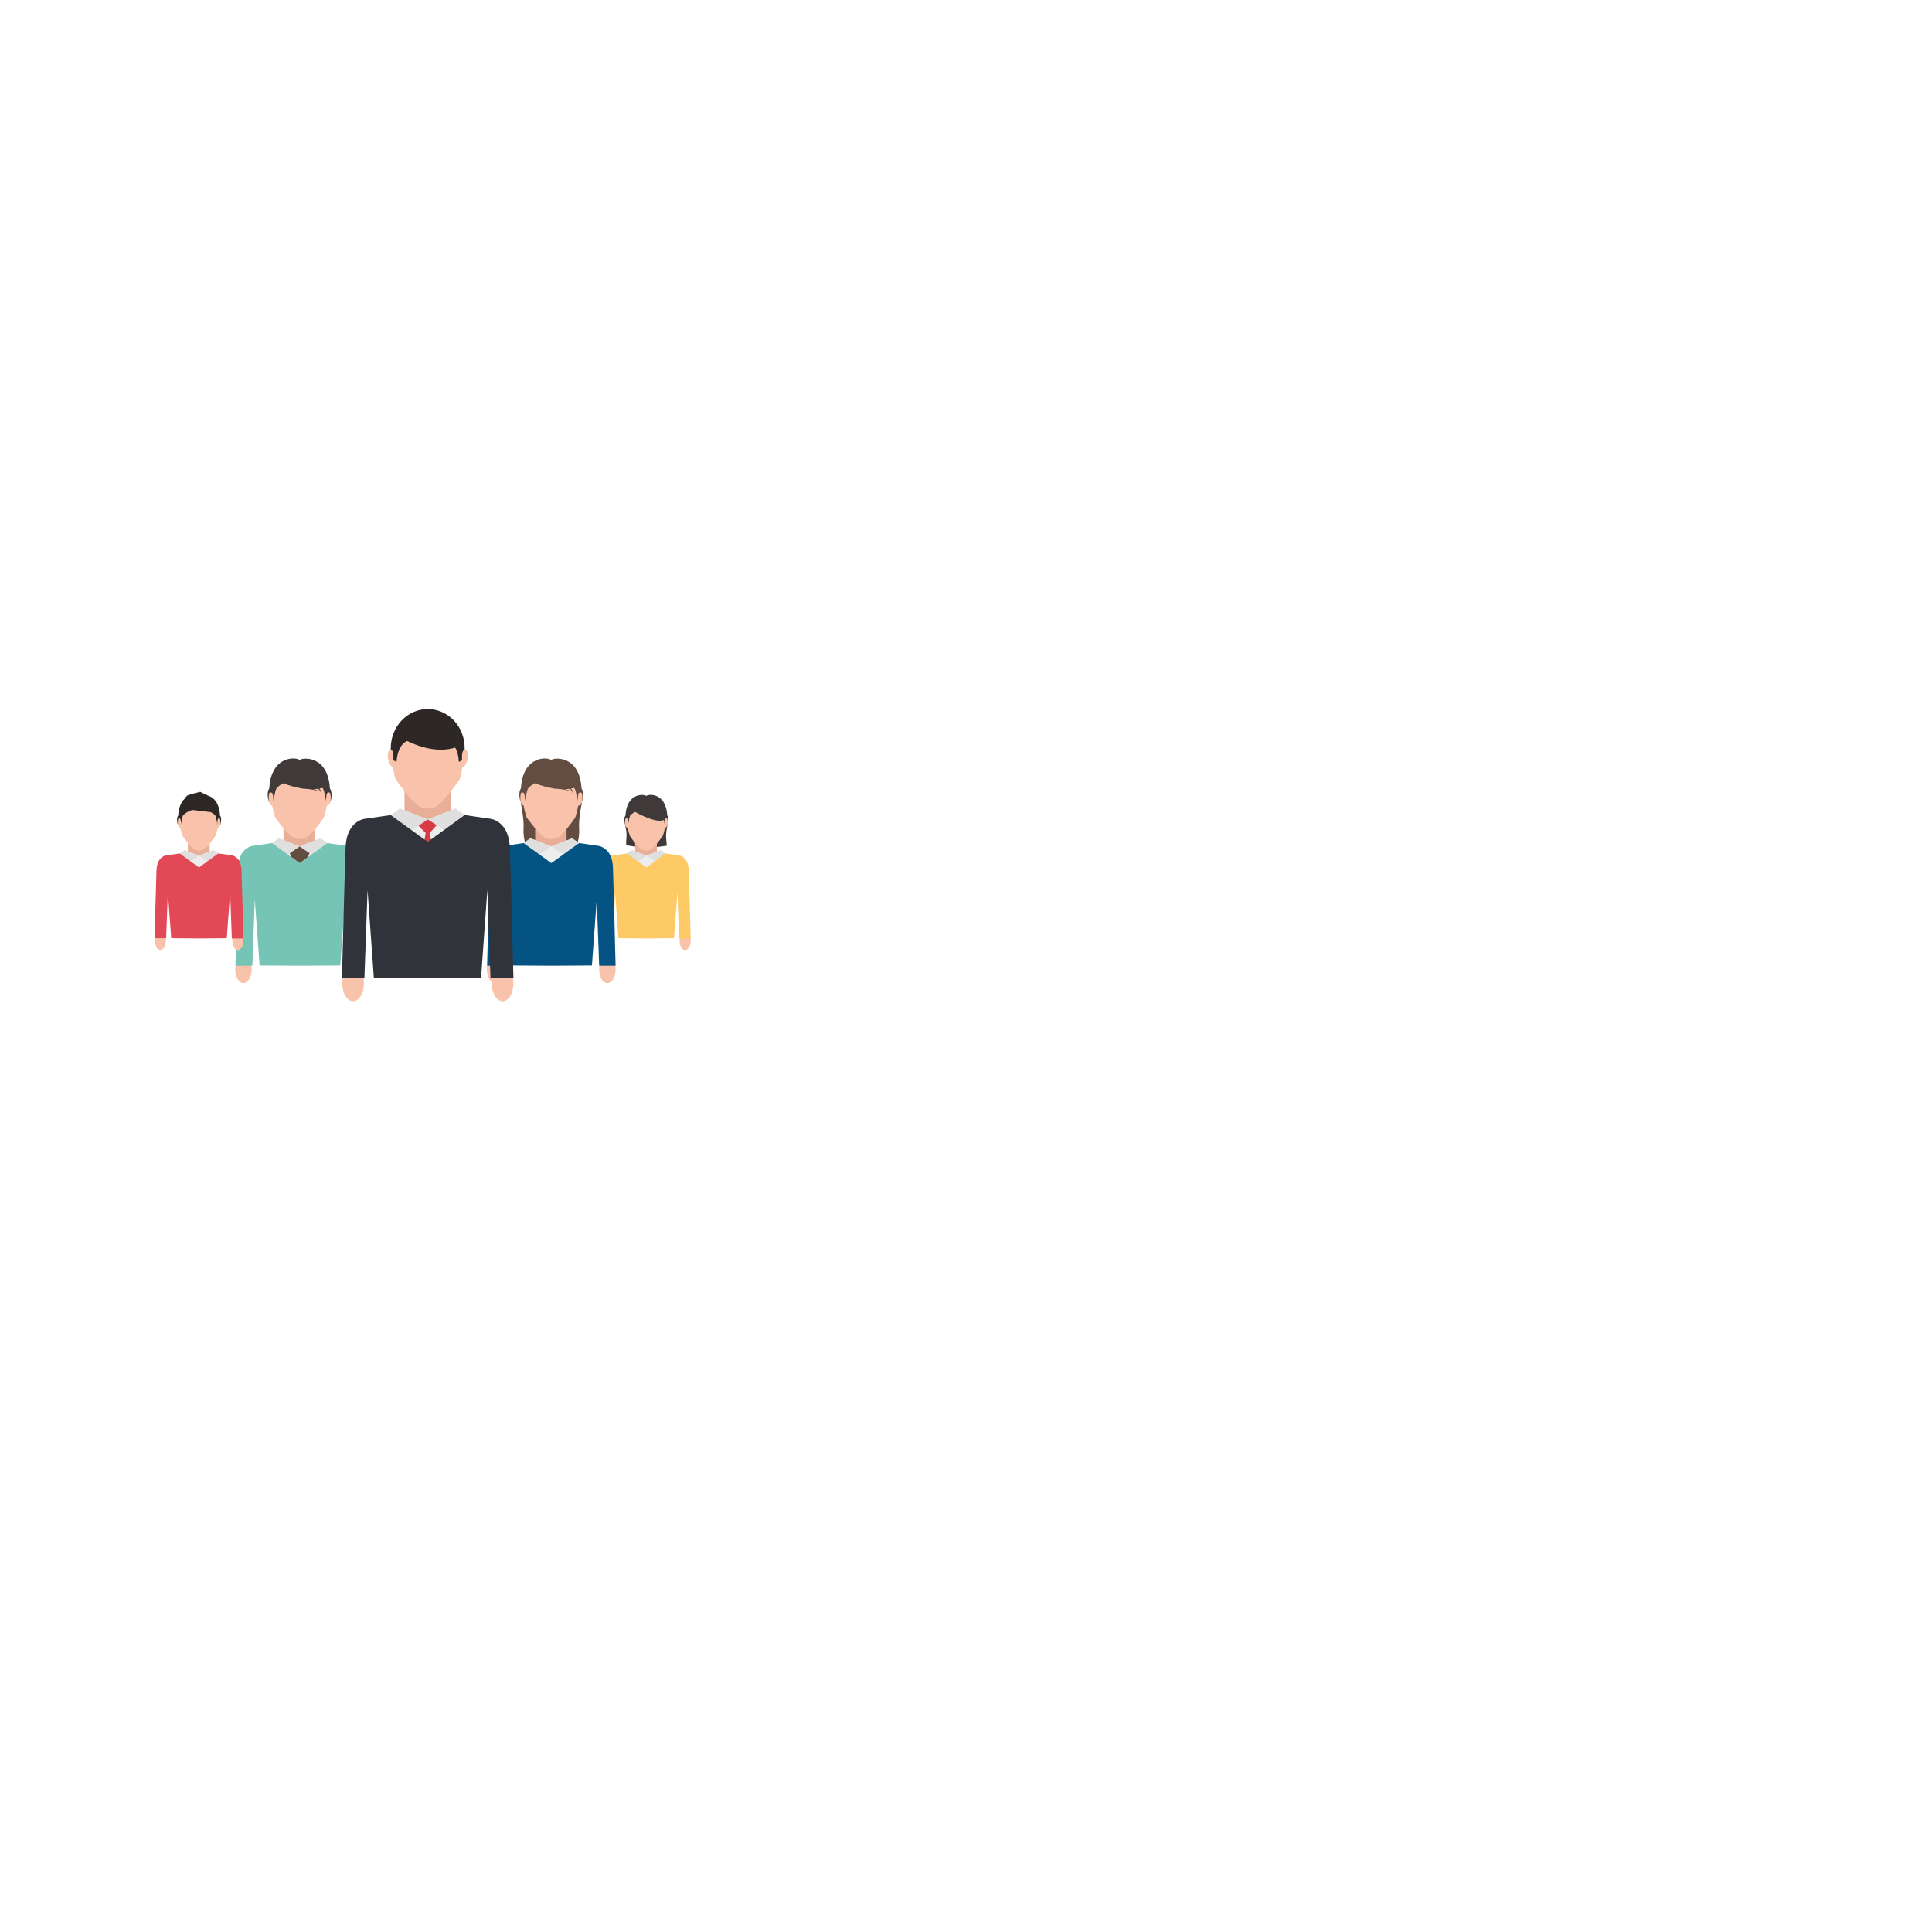 <?xml version="1.0" encoding="utf-8"?>
<!-- Generator: Adobe Illustrator 22.1.0, SVG Export Plug-In . SVG Version: 6.00 Build 0)  -->
<svg version="1.1" id="Objects" xmlns="http://www.w3.org/2000/svg" xmlns:xlink="http://www.w3.org/1999/xlink" x="0px" y="0px"
	 viewBox="0 0 800 800" style="enable-background:new 0 0 800 800;" xml:space="preserve">
<style type="text/css">
	.st0{fill:#3F3A39;}
	.st1{fill:#E9AE97;}
	.st2{fill:#EDEDED;}
	.st3{fill:#DFDFDF;}
	.st4{fill:#F8C3AA;}
	.st5{fill:#FDCA65;}
	.st6{fill:#634C40;}
	.st7{fill:#045382;}
	.st8{fill:#75C4B5;}
	.st9{fill:#2D2725;}
	.st10{fill:#D83B45;}
	.st11{fill:#31333A;}
	.st12{fill:#E34856;}
</style>
<g>
	<g>
		<g>
			<path class="st0" d="M276.4,341.7l-8.8,0.7l-8.8-0.7c0,0,0.8,2.2,0.6,4.9c-0.2,2.7-0.1,3.4-0.1,3.4l8.2,1.3l8.6-1.1
				c0,0-0.1-0.9-0.3-3.6C275.8,343.8,276.4,341.7,276.4,341.7z"/>
			<g>
				<path class="st1" d="M267.5,348.2H263v6.7c0,0.8,2,1.4,4.5,1.4c2.5,0,4.5-0.6,4.5-1.4v-6.7H267.5z"/>
				<polygon class="st2" points="261.6,352 261.6,367.9 273.6,367.9 273.6,352 267.6,354.3 				"/>
				<polygon class="st3" points="267.6,354.3 261.6,352 259.6,353.3 262.2,358 				"/>
				<polygon class="st3" points="267.6,354.3 273.6,352 275.6,353.3 273.1,357.8 				"/>
				<path class="st4" d="M286,389.5c0,2.2-1.1,3.9-2.3,3.9c-1.3,0-2.3-1.8-2.3-3.9c0-2.2,1.1-3.9,2.3-3.9
					C285,385.6,286,387.4,286,389.5z"/>
				<path class="st4" d="M253.9,389.5c0,2.2-1.1,3.9-2.3,3.9c-1.3,0-2.3-1.8-2.3-3.9c0-2.2,1.1-3.9,2.3-3.9
					C252.8,385.6,253.9,387.4,253.9,389.5z"/>
				<path class="st5" d="M286,388.5c0,0-0.6-22.6-0.8-28.2c-0.2-5.1-3.3-6-3.9-6.1v0l-5.7-0.8l-8,5.8l-8-5.8l-5.7,0.8v0
					c-0.6,0.1-3.7,1-3.9,6.1c-0.2,5.6-0.8,28.2-0.8,28.2h4.8l0.7-18.9l1.4,18.9l11.5,0.1l11.5-0.1l1.4-18.9l0.7,19H286z"/>
			</g>
			<path class="st4" d="M266.3,352c0.4,0.1,0.9,0.2,1.3,0.2s0.9-0.1,1.3-0.2c2-0.6,5.6-6,5.6-6c0.4-1.3,1-3.3,1-4.8
				c0-6.1-3.6-11-7.9-11c-4.4,0-7.9,4.9-7.9,11c0,1.5,0.7,3.6,1.1,4.9C260.7,346.1,264.3,351.4,266.3,352z"/>
			<g>
				<path class="st4" d="M260.3,340.5c0.2,1.1,0,2.1-0.5,2.2c-0.5,0.1-1-0.7-1.2-1.8c-0.2-1.1,0-2.1,0.5-2.2
					C259.6,338.6,260.1,339.4,260.3,340.5z"/>
				<path class="st4" d="M274.9,340.5c-0.2,1.1,0,2.1,0.5,2.2c0.5,0.1,1-0.7,1.2-1.8c0.2-1.1,0-2.1-0.5-2.2
					C275.6,338.6,275.1,339.4,274.9,340.5z"/>
			</g>
		</g>
		<path class="st0" d="M276.3,337.7c-0.5-9.5-7.8-9-8.7-8.1c-0.8-0.8-8.1-1.5-8.6,8.1c0,0-1,1-0.1,4c0,0-0.5-3.9,1-2.6
			c0,0,0.3,1,0.2,2.3c0,0,0.4-2.7,0.8-3.6c0.2-0.4,1.1-1.1,2.1-1.6c0,0,7.2,4.2,11,3.6c0,0,0,0,0,0c0,0,0,0,0,0
			c0.3-0.1,0.6-0.1,0.9-0.3c0.2,0.9,0.3,1.9,0.3,1.9c-0.1-1.3,0.2-2.3,0.2-2.3c1.5-1.3,1,2.6,1,2.6
			C277.3,338.8,276.3,337.7,276.3,337.7z"/>
	</g>
	<g>
		<g>
			<path class="st6" d="M241,332.2l-12.7,0.9l-12.7-0.9c0,0,1.4,6.7,1.2,10.7c-0.2,3.9,0.7,6.2,0.7,6.2h10.8h10.8
				c0,0,0.9-2.3,0.7-6.2C239.5,338.9,241,332.2,241,332.2z"/>
			<g>
				<path class="st1" d="M228.1,341.6h-6.5v9.7c0,1.1,2.9,2,6.5,2c3.6,0,6.5-0.9,6.5-2v-9.7H228.1z"/>
				<polygon class="st2" points="219.6,347.1 219.6,370.1 237,370.1 237,347.1 228.3,350.5 				"/>
				<polygon class="st3" points="228.3,350.5 219.6,347.1 216.7,349.1 220.4,355.9 				"/>
				<polygon class="st3" points="228.3,350.5 237,347.1 239.8,349.1 236.2,355.5 				"/>
				<path class="st4" d="M254.9,401.4c0,3.1-1.5,5.7-3.4,5.7c-1.9,0-3.4-2.5-3.4-5.7c0-3.1,1.5-5.7,3.4-5.7
					C253.4,395.7,254.9,398.2,254.9,401.4z"/>
				<path class="st4" d="M208.4,401.4c0,3.1-1.5,5.7-3.4,5.7c-1.9,0-3.4-2.5-3.4-5.7c0-3.1,1.5-5.7,3.4-5.7
					C206.9,395.7,208.4,398.2,208.4,401.4z"/>
				<path class="st7" d="M254.9,399.9c0,0-0.8-32.6-1.1-40.8c-0.3-7.3-4.8-8.6-5.7-8.8v0l-8.3-1.2l-11.5,8.3l-11.5-8.3l-8.3,1.2v0
					c-0.9,0.2-5.4,1.5-5.7,8.8c-0.3,8.1-1.1,40.8-1.1,40.8h7l1-27.4l2,27.3l16.7,0.1l16.7-0.1l2-27.3l1,27.4H254.9z"/>
			</g>
			<path class="st4" d="M226.3,347.2c0.6,0.1,1.3,0.2,1.9,0.2c0.7,0,1.3-0.1,1.9-0.2c2.9-0.9,8.1-8.7,8.1-8.7c0.6-1.9,1.4-4.8,1.4-7
				c0-8.8-5.1-15.9-11.5-15.9c-6.3,0-11.5,7.1-11.5,15.9c0,2.2,0.9,5.2,1.5,7.1C218.3,338.6,223.5,346.3,226.3,347.2z"/>
			<g>
				<path class="st4" d="M217.8,330.5c0.3,1.6,0,3-0.7,3.1s-1.5-1-1.8-2.5c-0.3-1.6,0-3,0.7-3.1
					C216.7,327.8,217.5,328.9,217.8,330.5z"/>
				<path class="st4" d="M238.8,330.5c-0.3,1.6,0,3,0.7,3.1c0.7,0.2,1.5-1,1.8-2.5c0.3-1.6,0-3-0.7-3.1
					C239.9,327.8,239.1,328.9,238.8,330.5z"/>
			</g>
			<path class="st6" d="M240.8,326.5c-0.8-13.8-11.2-12.9-12.6-11.8c-1.1-1.2-11.7-2.2-12.5,11.8c0,0-1.4,1.5-0.1,5.7
				c0,0-0.8-5.6,1.4-3.7c0,0,0.5,1.4,0.4,3.3c0,0,0.6-3.9,1.2-5.2c0.6-1.2,4.7-3.7,7.5-3.7c1.6,0,2.1,0,2.2,0c0,0,0,0,0,0v0v0
				c0,0,0,0,0,0c0.2,0,0.7,0,2.2,0c2.7,0,6.8,2.5,7.5,3.7c0.6,1.2,1.2,5.2,1.2,5.2c-0.1-1.8,0.4-3.3,0.4-3.3
				c2.2-1.9,1.4,3.7,1.4,3.7C242.2,328,240.8,326.5,240.8,326.5z"/>
		</g>
		<path class="st6" d="M239.1,325.9l-0.6-1c0,0,0.1,0,0.1-0.1l-1.7-2.6c0,0-10.1-3.7-10.4-3.6c-0.1,0-2.5,1.4-4.6,2.7h-0.4
			c0,0,0.1,0.1,0.2,0.2c-1.5,0.9-2.8,1.7-2.8,1.7s4.7,2.4,10.4,3.3c0.4,0.1,0.7,0.1,1,0.1c0,0,0,0,0,0c0.7,0.1,1.5,0.1,2.2,0.2
			c2.4,0.3,3.8,0.9,3.8,0.9c-0.4-0.4-1.5-0.7-2.5-0.9c0.7,0,1.5-0.1,2.2-0.2c0.8,0.8,1.3,1.7,1.2,2.9c0,0,0.3-1.6-0.7-3
			C237.6,326.3,238.4,326.1,239.1,325.9z"/>
	</g>
	<g>
		<g>
			<g>
				<g>
					<path class="st1" d="M123.9,341.6h-6.5v9.7c0,1.1,2.9,2,6.5,2c3.6,0,6.5-0.9,6.5-2v-9.7H123.9z"/>
					<polygon class="st2" points="115.4,347.1 115.4,370.1 132.8,370.1 132.8,347.1 124.1,350.5 					"/>
					<polygon class="st3" points="124.1,350.5 115.4,347.1 112.6,349.1 116.2,355.9 					"/>
					<polygon class="st3" points="124.1,350.5 132.8,347.1 135.6,349.1 132,355.5 					"/>
					<path class="st4" d="M150.7,401.4c0,3.1-1.5,5.7-3.4,5.7c-1.9,0-3.4-2.5-3.4-5.7c0-3.1,1.5-5.7,3.4-5.7
						C149.2,395.7,150.7,398.2,150.7,401.4z"/>
					<path class="st4" d="M104.2,401.4c0,3.1-1.5,5.7-3.4,5.7c-1.9,0-3.4-2.5-3.4-5.7c0-3.1,1.5-5.7,3.4-5.7
						C102.7,395.7,104.2,398.2,104.2,401.4z"/>
					<path class="st8" d="M150.7,399.9c0,0-0.8-32.6-1.1-40.8c-0.3-7.3-4.8-8.6-5.7-8.8v0l-8.3-1.2l-11.5,8.3l-11.5-8.3l-8.3,1.2v0
						c-0.9,0.2-5.4,1.5-5.7,8.8c-0.3,8.1-1.1,40.8-1.1,40.8h7l1-27.4l2,27.3l16.7,0.1l16.7-0.1l2-27.3l1,27.4H150.7z"/>
				</g>
				<path class="st4" d="M122.2,347.2c0.6,0.1,1.3,0.2,1.9,0.2c0.7,0,1.3-0.1,1.9-0.2c2.9-0.9,8.1-8.7,8.1-8.7
					c0.6-1.9,1.4-4.8,1.4-7c0-8.8-5.1-15.9-11.5-15.9s-11.5,7.1-11.5,15.9c0,2.2,0.9,5.2,1.5,7.1
					C114.1,338.6,119.3,346.3,122.2,347.2z"/>
				<g>
					<path class="st4" d="M113.6,330.5c0.3,1.6,0,3-0.7,3.1c-0.7,0.2-1.5-1-1.8-2.5c-0.3-1.6,0-3,0.7-3.1
						C112.5,327.8,113.3,328.9,113.6,330.5z"/>
					<path class="st4" d="M134.6,330.5c-0.3,1.6,0,3,0.7,3.1c0.7,0.2,1.5-1,1.8-2.5c0.3-1.6,0-3-0.7-3.1
						C135.7,327.8,134.9,328.9,134.6,330.5z"/>
				</g>
				<path class="st0" d="M136.6,326.5c-0.8-13.8-11.2-12.9-12.6-11.8c-1.1-1.2-11.7-2.2-12.5,11.8c0,0-1.4,1.5-0.1,5.7
					c0,0-0.8-5.6,1.4-3.7c0,0,0.5,1.4,0.4,3.3c0,0,0.6-3.9,1.2-5.2c0.6-1.2,4.7-3.7,7.5-3.7c1.6,0,2.1,0,2.2,0c0,0,0,0,0,0v0v0
					c0,0,0,0,0,0c0.2,0,0.7,0,2.2,0c2.7,0,6.8,2.5,7.5,3.7c0.6,1.2,1.2,5.2,1.2,5.2c-0.1-1.8,0.4-3.3,0.4-3.3
					c2.2-1.9,1.4,3.7,1.4,3.7C138,328,136.6,326.5,136.6,326.5z"/>
			</g>
			<path class="st0" d="M134.9,325.9l-0.6-1c0,0,0.1,0,0.1-0.1l-1.7-2.6c0,0-10.1-3.7-10.4-3.6c-0.1,0-2.5,1.4-4.6,2.7h-0.4
				c0,0,0.1,0.1,0.2,0.2c-1.5,0.9-2.8,1.7-2.8,1.7s4.7,2.4,10.4,3.3c0.4,0.1,0.7,0.1,1,0.1c0,0,0,0,0,0c0.7,0.1,1.5,0.1,2.2,0.2
				c2.4,0.3,3.8,0.9,3.8,0.9c-0.4-0.4-1.5-0.7-2.5-0.9c0.7,0,1.5-0.1,2.2-0.2c0.8,0.8,1.3,1.7,1.2,2.9c0,0,0.3-1.6-0.7-3
				C133.4,326.3,134.2,326.1,134.9,325.9z"/>
		</g>
		<polygon class="st6" points="124.1,350.5 120,353.3 120.7,354.9 124.1,357.4 127.5,354.9 128.2,353.3 		"/>
	</g>
	<g>
		<path class="st1" d="M177.1,327.6h-9.6v12.8c0,1.5,4.3,2.6,9.6,2.6s9.6-1.2,9.6-2.6v-12.8H177.1z"/>
		<g>
			<path class="st4" d="M174.7,334.5c0.8,0.2,1.6,0.3,2.4,0.3s1.6-0.1,2.4-0.3c3.6-1.1,10.9-11.9,10.9-11.9c0.7-2.4,1.2-5.1,1.2-7.8
				c0-11-6.5-20-14.5-20s-14.5,9-14.5,20c0,2.8,0.4,5.4,1.2,7.8C163.8,322.6,171.1,333.4,174.7,334.5z"/>
			<g>
				<path class="st4" d="M163.9,313.6c0.4,2,0,3.7-0.9,4c-0.9,0.2-1.9-1.2-2.3-3.2c-0.4-2,0-3.7,0.9-4
					C162.5,310.2,163.6,311.6,163.9,313.6z"/>
				<path class="st4" d="M190.4,313.6c-0.4,2,0,3.7,0.9,4c0.9,0.2,1.9-1.2,2.3-3.2c0.4-2,0-3.7-0.9-4
					C191.7,310.2,190.7,311.6,190.4,313.6z"/>
			</g>
			<path class="st9" d="M177.1,293.6c-8.5,0-15.3,7.3-15.3,16.3c0,0.2,0,0.3,0,0.5c0.1,0,1.1,0.2,1.1,2.5c0,1.4,0,1.8,0,1.9l1.3,0.7
				c0,0,0.2-8.8,6.3-9.1h6.6h6.6c6.2,0.3,6.3,9.1,6.3,9.1l1.3-0.7c0-0.1,0-0.5,0-1.9c0.1-2.3,1-2.5,1.1-2.5c0-0.2,0-0.3,0-0.5
				C192.5,300.9,185.6,293.6,177.1,293.6z"/>
			<path class="st9" d="M165.5,305.1c0,0,12.7,8.4,24,4.1c0,0,0.5-6.1-5.4-7C178.3,301.3,165.5,305.1,165.5,305.1z"/>
		</g>
		<polygon class="st2" points="165.6,334.8 165.6,365.4 188.7,365.4 188.7,334.8 177.1,339.3 		"/>
		<polygon class="st10" points="177.1,340.4 173.7,359.2 177.1,366.1 180.6,359.2 		"/>
		<polygon class="st10" points="177.1,339.3 172.7,341.3 177.1,345.8 181.2,341.3 		"/>
		<polygon class="st3" points="177.1,339.3 165.6,334.8 161.8,337.5 166.7,346.5 		"/>
		<polygon class="st3" points="177.1,339.3 188.7,334.8 192.5,337.5 187.6,346 		"/>
		<path class="st4" d="M212.6,407.1c0,4.2-2,7.5-4.5,7.5s-4.5-3.4-4.5-7.5c0-4.2,2-7.5,4.5-7.5S212.6,402.9,212.6,407.1z"/>
		<path class="st4" d="M150.7,407.1c0,4.2-2,7.5-4.5,7.5c-2.5,0-4.5-3.4-4.5-7.5c0-4.2,2-7.5,4.5-7.5
			C148.7,399.5,150.7,402.9,150.7,407.1z"/>
		<path class="st11" d="M212.6,405c0,0-1.1-43.4-1.5-54.2c-0.4-9.7-6.4-11.4-7.6-11.7v0l-11.1-1.6l-15.3,11.1l-15.3-11.1l-11.1,1.6
			v0c-1.2,0.2-7.2,2-7.6,11.7c-0.4,10.8-1.5,54.2-1.5,54.2h9.3l1.3-36.4l2.6,36.3l22.2,0.1l22.2-0.1l2.6-36.4l1.3,36.5H212.6z"/>
	</g>
	<g>
		<g>
			<g>
				<g>
					<path class="st1" d="M82.3,348.2h-4.5v6.7c0,0.8,2,1.4,4.5,1.4c2.5,0,4.5-0.6,4.5-1.4v-6.7H82.3z"/>
					<polygon class="st2" points="76.4,352 76.4,367.9 88.4,367.9 88.4,352 82.4,354.3 					"/>
					<polygon class="st3" points="82.4,354.3 76.4,352 74.4,353.3 77,358 					"/>
					<polygon class="st3" points="82.4,354.3 88.4,352 90.4,353.3 87.9,357.8 					"/>
					<path class="st4" d="M100.8,389.5c0,2.2-1.1,3.9-2.3,3.9c-1.3,0-2.3-1.8-2.3-3.9c0-2.2,1.1-3.9,2.3-3.9
						C99.8,385.6,100.8,387.4,100.8,389.5z"/>
					<path class="st4" d="M68.7,389.5c0,2.2-1.1,3.9-2.3,3.9c-1.3,0-2.3-1.8-2.3-3.9c0-2.2,1.1-3.9,2.3-3.9
						C67.6,385.6,68.7,387.4,68.7,389.5z"/>
					<path class="st12" d="M100.8,388.5c0,0-0.6-22.6-0.8-28.2c-0.2-5.1-3.3-6-3.9-6.1v0l-5.7-0.8l-8,5.8l-8-5.8l-5.7,0.8v0
						c-0.6,0.1-3.7,1-3.9,6.1c-0.2,5.6-0.8,28.2-0.8,28.2h4.8l0.7-18.9l1.4,18.9l11.5,0.1l11.5-0.1l1.4-18.9l0.7,19H100.8z"/>
				</g>
				<path class="st4" d="M81.1,352c0.4,0.1,0.9,0.2,1.3,0.2c0.5,0,0.9-0.1,1.3-0.2c2-0.6,5.6-6,5.6-6c0.4-1.3,1-3.3,1-4.8
					c0-6.1-3.6-11-7.9-11c-4.4,0-7.9,4.9-7.9,11c0,1.5,0.7,3.6,1.1,4.9C75.5,346.1,79.1,351.4,81.1,352z"/>
				<g>
					<path class="st4" d="M75.2,340.5c0.2,1.1,0,2.1-0.5,2.2c-0.5,0.1-1-0.7-1.2-1.8c-0.2-1.1,0-2.1,0.5-2.2
						C74.4,338.6,74.9,339.4,75.2,340.5z"/>
					<path class="st4" d="M89.7,340.5c-0.2,1.1,0,2.1,0.5,2.2c0.5,0.1,1-0.7,1.2-1.8c0.2-1.1,0-2.1-0.5-2.2
						C90.4,338.6,89.9,339.4,89.7,340.5z"/>
				</g>
			</g>
		</g>
		<path class="st9" d="M91.1,337.7c-0.3-5.5-2.8-7.6-5.1-8.3l-3.1-1.5c0,0-3.6,0.8-5.1,1.4c-0.4,0.2-0.9,0.7-1.3,1.4
			c-1.4,1.3-2.5,3.4-2.7,7c0,0-1,1-0.1,4c0,0-0.5-3.9,1-2.6c0,0,0.3,1,0.2,2.3c0,0,0.4-2.7,0.8-3.6c0.4-0.7,2.3-2,4-2.4l7.6,0.9
			c0.9,0.5,1.7,1.1,1.9,1.5c0.4,0.9,0.8,3.6,0.8,3.6c-0.1-1.3,0.2-2.3,0.2-2.3c1.5-1.3,1,2.6,1,2.6
			C92.1,338.8,91.1,337.7,91.1,337.7z"/>
	</g>
</g>
</svg>

